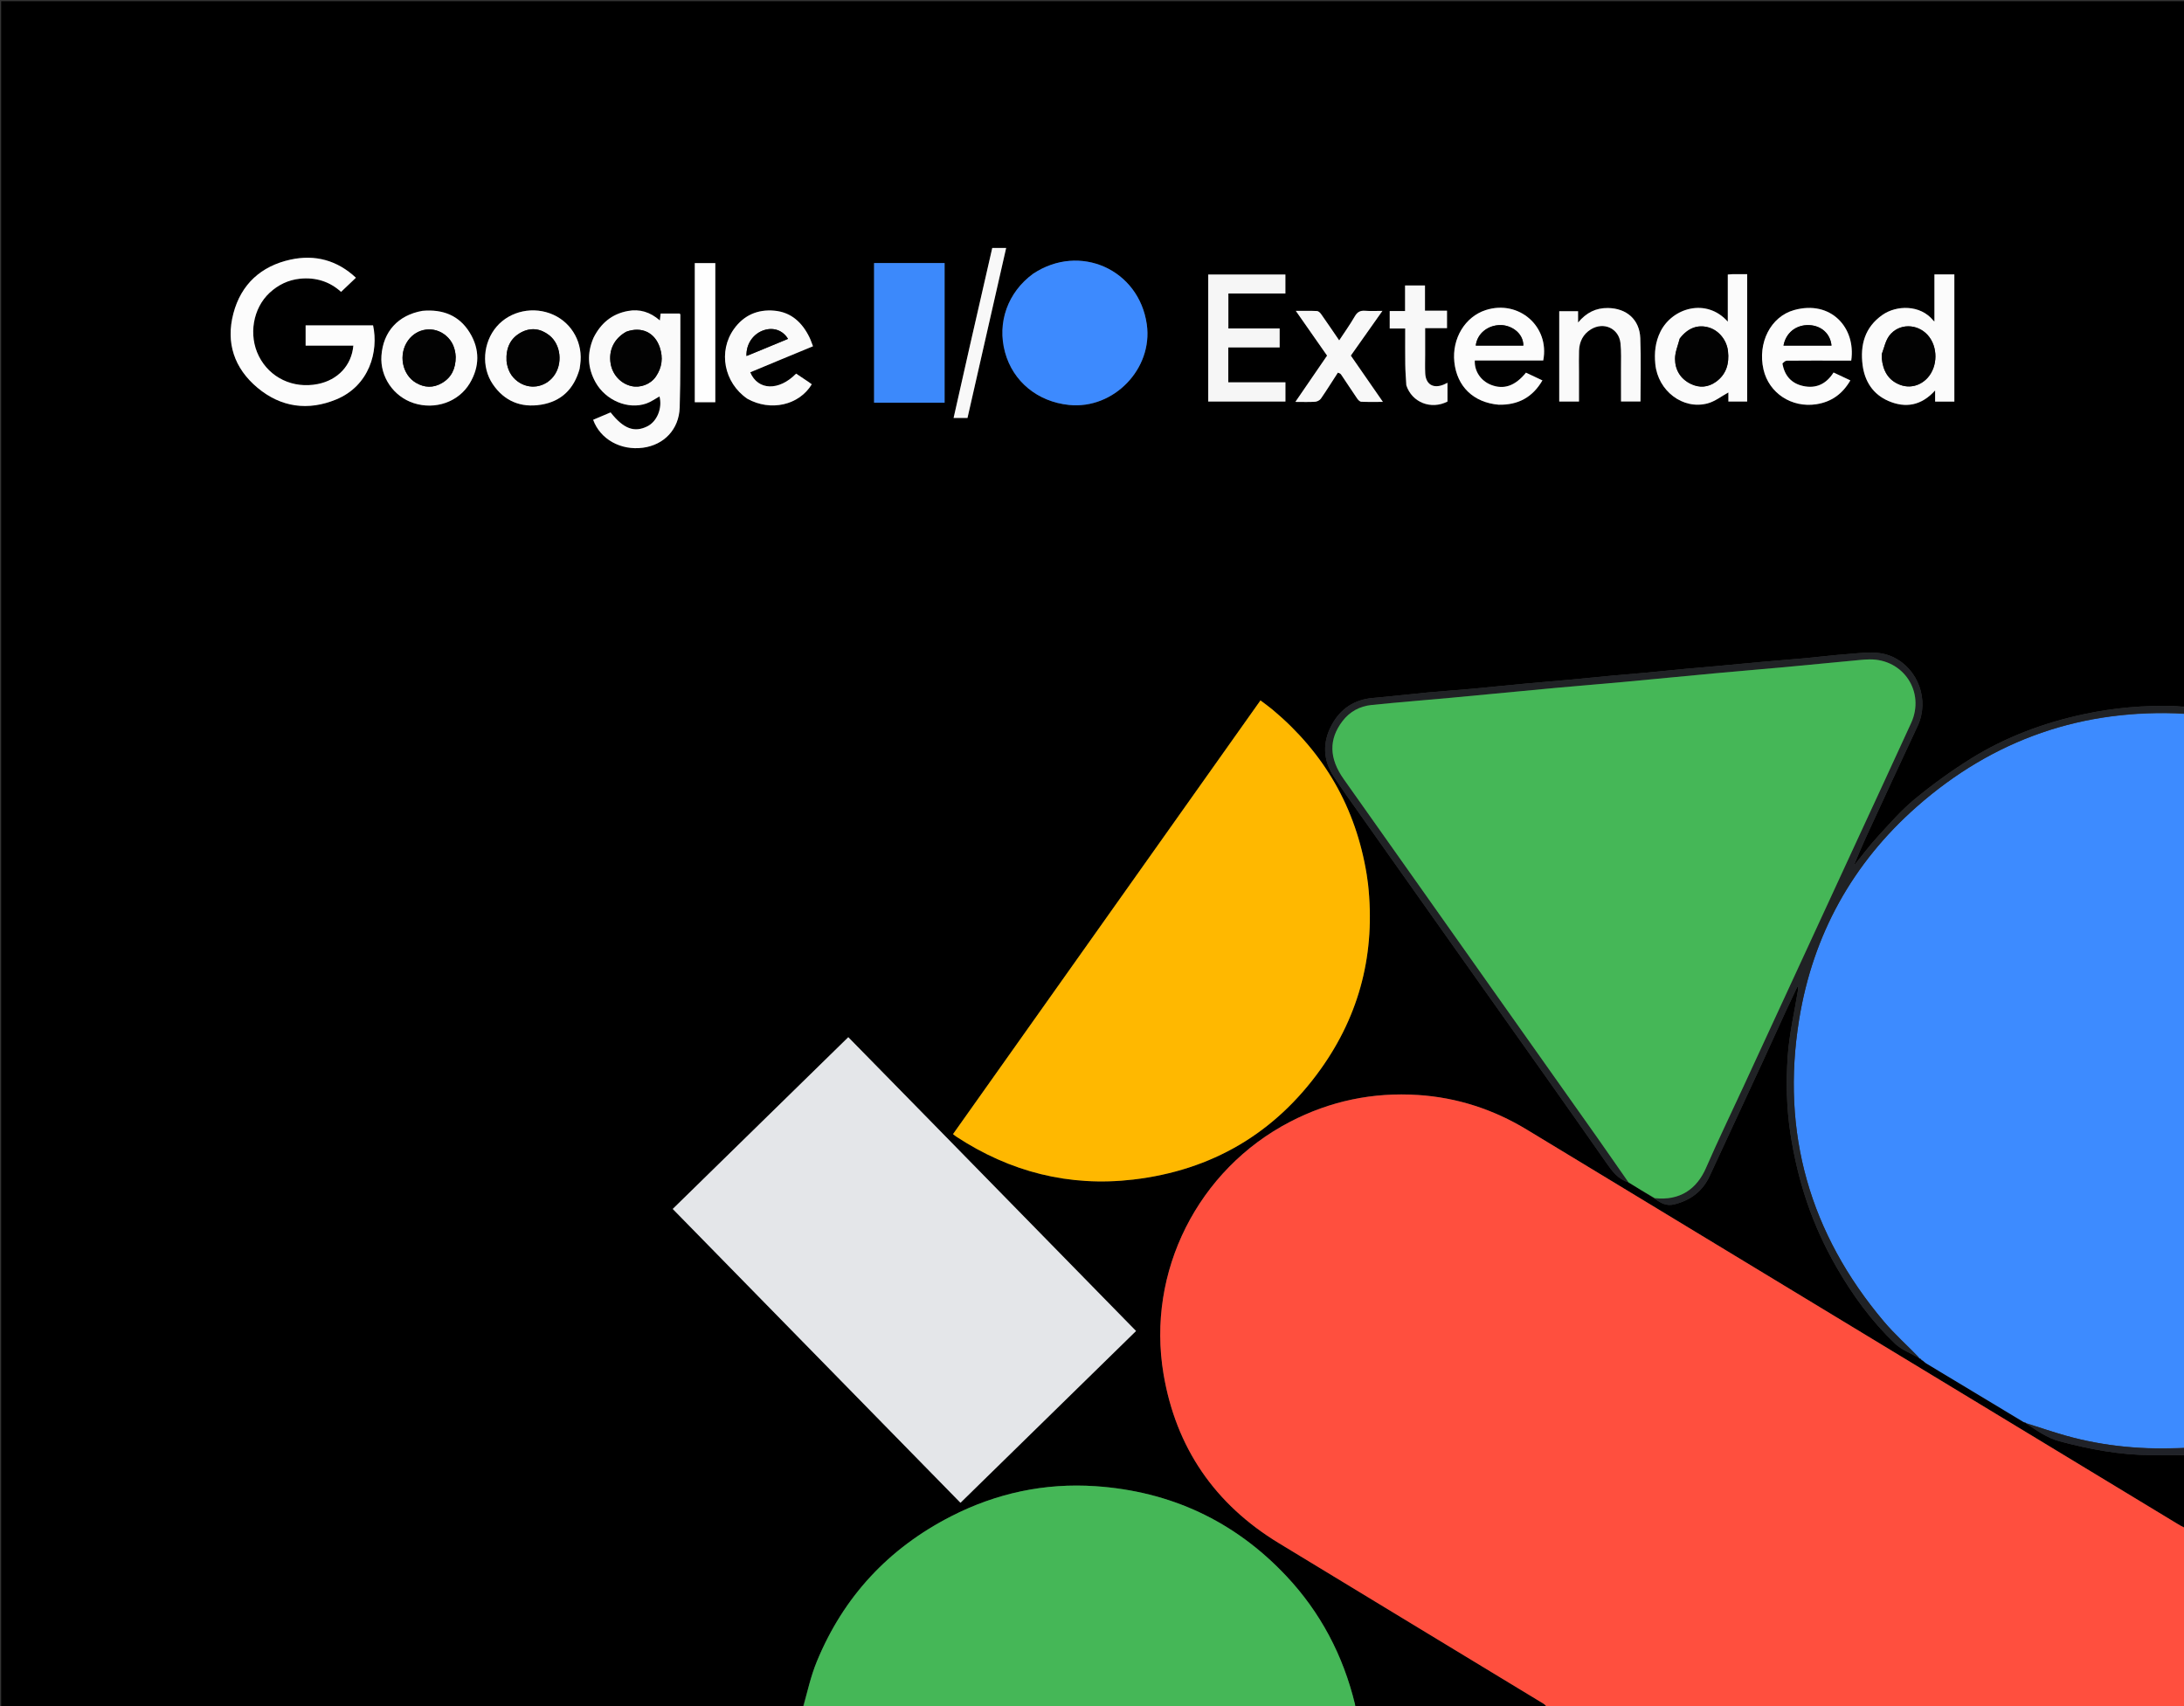 <svg version="1.1" id="Layer_1" xmlns="http://www.w3.org/2000/svg" xmlns:xlink="http://www.w3.org/1999/xlink" x="0px" y="0px"
	 width="100%" viewBox="0 0 1921 1501" enable-background="new 0 0 1921 1501" xml:space="preserve">
<rect x="0" y="0" width="1921" height="1501" fill="#333333" stroke="none"/>
<path fill="#000000" opacity="1" stroke="none" 
	d="
M1922,1280 
	C1922,1301.029 1922,1322.059 1921.645,1343.545 
	C1919.28,1342.825 1917.255,1341.673 1915.264,1340.466 
	C1843.946,1297.253 1772.632,1254.031 1701.315,1210.816 
	C1581.885,1138.447 1462.447,1066.089 1343.025,993.707 
	C1313.599,975.873 1281.75,965.471 1247.439,963.215 
	C1207.672,960.6 1169.961,968.446 1134.529,986.876 
	C1053.938,1028.797 1008.175,1118.48 1023.418,1208.727 
	C1034.349,1273.444 1068.479,1323.144 1124.662,1357.316 
	C1202.306,1404.542 1280.07,1451.569 1357.754,1498.729 
	C1359.028,1499.503 1359.926,1500.896 1361,1502 
	C1304.971,1502 1248.941,1502 1192.495,1501.592 
	C1192,1500.522 1191.989,1499.844 1191.833,1499.201 
	C1181.42,1456.23 1161.494,1418.241 1131.158,1386.072 
	C1085.709,1337.875 1029.457,1311.785 963.541,1307.335 
	C918.929,1304.323 876.381,1313.44 836.545,1333.828 
	C781.623,1361.936 741.943,1404.506 718.439,1461.606 
	C713.099,1474.579 710.085,1488.51 706,1502 
	C471.02,1502 236.041,1502 1.031,1502 
	C1.031,1001.73 1.031,501.461 1.031,1.096 
	C641.214,1.096 1281.428,1.096 1922,1.096 
	C1922,207.696 1922,414.392 1921.578,621.528 
	C1918.197,621.654 1915.245,621.141 1912.28,621.057 
	C1885.809,620.306 1859.588,622.589 1833.684,628.083 
	C1797.958,635.662 1764.048,648.27 1733.076,667.631 
	C1715.967,678.326 1699.495,690.286 1683.935,703.13 
	C1672.103,712.896 1661.898,724.712 1651.47,736.076 
	C1644.212,743.986 1637.803,752.675 1631.007,761.008 
	C1631,761 1630.982,760.985 1630.978,760.607 
	C1634.266,752.616 1637.402,744.931 1640.876,737.403 
	C1656.069,704.485 1671.243,671.557 1686.657,638.742 
	C1697.391,615.89 1687.242,588.034 1664.433,577.688 
	C1651.86,571.984 1638.973,574.332 1626.148,575.26 
	C1613.278,576.191 1600.459,577.804 1587.605,578.986 
	C1575.233,580.123 1562.841,581.041 1550.466,582.148 
	C1536.616,583.386 1522.778,584.745 1508.932,586.017 
	C1500.684,586.774 1492.425,587.418 1484.179,588.193 
	C1470.996,589.433 1457.823,590.775 1444.64,592.006 
	C1436.062,592.806 1427.468,593.434 1418.89,594.234 
	C1405.872,595.448 1392.867,596.794 1379.848,597.991 
	C1367.643,599.113 1355.419,600.047 1343.216,601.188 
	C1326.736,602.73 1310.274,604.468 1293.791,605.975 
	C1281.089,607.137 1268.354,607.949 1255.655,609.139 
	C1239.672,610.638 1223.729,612.579 1207.735,613.932 
	C1191.04,615.344 1178.8,623.646 1171.16,638.059 
	C1163.173,653.129 1163.638,668.565 1173.099,683.032 
	C1180.64,694.563 1188.716,705.749 1196.671,717.006 
	C1223.406,754.836 1250.188,792.633 1276.961,830.435 
	C1305.462,870.676 1334.001,910.891 1362.472,951.154 
	C1379.345,975.015 1396.174,998.907 1412.904,1022.869 
	C1417.986,1030.148 1423.094,1037.226 1432.439,1040.108 
	C1440.144,1044.851 1447.577,1049.407 1455.196,1054.246 
	C1460.59,1058.203 1465.578,1061.217 1472.758,1059.398 
	C1487.102,1055.766 1497.567,1047.884 1503.804,1034.459 
	C1519.352,1000.986 1534.916,967.52 1550.416,934.025 
	C1557.256,919.244 1563.927,904.386 1570.734,889.589 
	C1574.115,882.238 1577.629,874.947 1581.083,867.628 
	C1581.775,868.984 1581.632,870.048 1581.461,871.107 
	C1578.321,890.522 1573.735,909.84 1572.414,929.378 
	C1570.895,951.842 1571.357,974.486 1574.807,996.989 
	C1577.96,1017.553 1582.696,1037.667 1589.335,1057.306 
	C1596.056,1077.183 1604.758,1096.239 1615.229,1114.455 
	C1629.453,1139.202 1646.155,1162.164 1666.799,1181.884 
	C1672.676,1187.497 1681.062,1190.485 1688.217,1194.839 
	C1688.138,1195.002 1688.269,1194.664 1688.292,1194.979 
	C1688.859,1195.545 1689.401,1195.795 1689.972,1196.023 
	C1690,1196 1689.962,1196.062 1690.065,1196.297 
	C1690.468,1196.679 1690.768,1196.826 1691.374,1197.109 
	C1692.588,1197.972 1693.425,1198.812 1694.411,1199.406 
	C1722.94,1216.594 1751.483,1233.758 1780.195,1251.195 
	C1780.961,1251.588 1781.558,1251.712 1782.091,1251.889 
	C1782.026,1251.942 1782.118,1251.802 1782.207,1252.14 
	C1791.658,1258.402 1800.607,1264.926 1811.648,1267.856 
	C1838.012,1274.853 1864.629,1279.899 1892.012,1280 
	C1902.008,1280.036 1912.004,1280.002 1922,1280 
M1203.225,777.206 
	C1202.863,774.57 1202.556,771.925 1202.13,769.299 
	C1192.624,710.67 1164.911,662.416 1119.411,624.332 
	C1116.028,621.5 1112.4,618.96 1108.676,616.126 
	C1018.308,743.611 928.335,870.538 838.262,997.607 
	C839.433,998.529 840.161,999.194 840.975,999.729 
	C888.396,1030.893 940.449,1044.204 996.761,1037.598 
	C1065.669,1029.513 1121.16,997.098 1161.585,940.563 
	C1196.305,892.005 1209.912,837.515 1203.225,777.206 
M813.948,981.552 
	C791.391,958.538 768.834,935.524 746.133,912.363 
	C694.461,962.922 643.179,1013.098 591.709,1063.459 
	C676.078,1149.614 760.282,1235.6 844.814,1321.922 
	C896.355,1271.487 947.72,1221.224 999.235,1170.814 
	C937.451,1107.701 875.949,1044.877 813.948,981.552 
M908.491,240.954 
	C886.39,257.096 876.91,283.735 883.985,309.821 
	C890.969,335.575 912.586,353.38 940.32,356.22 
	C979.607,360.245 1014.256,324.308 1008.699,285.298 
	C1001.82,237.008 949.728,213.601 908.491,240.954 
M830.849,299.5 
	C830.849,276.887 830.849,254.274 830.849,231.409 
	C809.871,231.409 789.457,231.409 768.823,231.409 
	C768.823,272.451 768.823,313.319 768.823,354.243 
	C789.638,354.243 810.058,354.243 830.849,354.243 
	C830.849,336.112 830.849,318.306 830.849,299.5 
M268.824,294.497 
	C268.824,297.591 268.824,300.685 268.824,304.006 
	C276.219,304.006 283.026,304.006 289.834,304.006 
	C296.813,304.006 303.792,304.006 310.794,304.006 
	C309.315,321.313 297.219,334.292 279.55,337.809 
	C257.844,342.131 237.238,332.372 227.643,313.229 
	C218.428,294.841 222.448,271.197 237.09,257.583 
	C244.638,250.565 253.515,246.258 263.745,245.18 
	C277.831,243.695 290.268,247.821 299.987,256.75 
	C304.553,252.404 308.727,248.431 313.05,244.315 
	C296.73,228.986 277.171,223.652 255.536,228.37 
	C229.7,234.003 212.087,249.968 205.291,275.687 
	C198.457,301.55 206.09,324.043 226.516,341.107 
	C247.159,358.352 270.996,361.587 295.751,351.367 
	C324.892,339.337 333.144,309.11 328.14,286.182 
	C308.399,286.182 288.676,286.182 268.824,286.182 
	C268.824,288.864 268.824,291.188 268.824,294.497 
M521.923,297.457 
	C516.199,310.717 516.8,323.691 523.84,336.294 
	C532.753,352.248 552.438,360.571 568.546,354.922 
	C572.624,353.492 576.26,350.804 580.071,348.709 
	C582.77,358.829 577.998,370.723 569.418,375.011 
	C557.941,380.748 548.401,377.178 537.07,362.773 
	C531.984,364.927 526.843,367.103 521.726,369.27 
	C527.989,386.449 545.996,396.42 565.493,393.849 
	C583.994,391.41 597.253,377.77 597.849,358.394 
	C598.684,331.262 598.317,304.093 598.432,276.939 
	C598.434,276.513 598.028,276.085 597.895,275.821 
	C592.158,275.821 586.595,275.821 581.08,275.821 
	C580.845,277.879 580.65,279.586 580.387,281.892 
	C571.905,274.476 562.702,271.627 552.19,273.578 
	C538.23,276.17 528.51,284.266 521.923,297.457 
M1112.497,258.191 
	C1118.565,258.191 1124.633,258.191 1130.601,258.191 
	C1130.601,252.173 1130.601,246.899 1130.601,241.499 
	C1107.833,241.499 1085.321,241.499 1062.732,241.499 
	C1062.732,278.919 1062.732,315.986 1062.732,353.186 
	C1085.547,353.186 1108.088,353.186 1130.64,353.186 
	C1130.64,347.551 1130.64,342.273 1130.64,336.3 
	C1113.745,336.3 1097.051,336.3 1080.383,336.3 
	C1080.383,325.82 1080.383,316.037 1080.383,305.638 
	C1095.611,305.638 1110.658,305.638 1125.552,305.638 
	C1125.552,299.755 1125.552,294.498 1125.552,288.916 
	C1110.31,288.916 1095.368,288.916 1080.446,288.916 
	C1080.446,278.644 1080.446,268.708 1080.446,258.191 
	C1090.96,258.191 1101.229,258.191 1112.497,258.191 
M1523.782,241.157 
	C1522.396,241.27 1521.011,241.383 1519.734,241.488 
	C1519.734,255.635 1519.734,269.191 1519.734,282.95 
	C1500.991,261.813 1470.995,270.674 1460.5,291.687 
	C1455.961,300.775 1454.983,310.358 1455.973,320.32 
	C1458.311,343.848 1480.238,360.707 1502.053,354.83 
	C1508.545,353.081 1514.268,348.475 1520.252,345.226 
	C1520.252,347.202 1520.252,350.125 1520.252,353.203 
	C1526.016,353.203 1531.41,353.203 1536.788,353.203 
	C1536.788,315.789 1536.788,278.695 1536.788,241.157 
	C1532.629,241.157 1528.675,241.157 1523.782,241.157 
M1719.008,247.606 
	C1719.008,245.521 1719.008,243.435 1719.008,241.376 
	C1712.865,241.376 1707.431,241.376 1701.477,241.376 
	C1701.477,248.378 1701.478,255.171 1701.478,261.964 
	C1701.478,268.87 1701.477,275.777 1701.477,282.811 
	C1701.219,282.593 1700.843,282.366 1700.584,282.044 
	C1689.022,267.68 1667.986,268.467 1655.811,276.957 
	C1640.179,287.857 1635.999,303.573 1638.325,321.314 
	C1640.186,335.502 1647.488,346.858 1660.913,352.684 
	C1676.097,359.273 1690.07,356.832 1702.088,343.456 
	C1702.088,347.201 1702.088,350.095 1702.088,353.251 
	C1707.93,353.251 1713.343,353.251 1719.008,353.251 
	C1719.008,318.189 1719.008,283.387 1719.008,247.606 
M1318.605,356.006 
	C1335.35,356.376 1347.996,349.507 1356.684,334.625 
	C1351.58,332.221 1346.851,329.993 1342.213,327.808 
	C1332.73,339.504 1322.729,342.937 1311.551,338.565 
	C1302.509,335.028 1296.702,326.491 1297.212,317.089 
	C1317.282,317.089 1337.376,317.089 1357.393,317.089 
	C1363.237,287.216 1335.912,263.435 1306.911,272.725 
	C1288.646,278.576 1277.025,297.752 1279.202,318.451 
	C1281.459,339.924 1295.965,354.082 1318.605,356.006 
M1567.738,319.28 
	C1569.03,318.578 1570.316,317.28 1571.614,317.268 
	C1586.432,317.124 1601.251,317.176 1616.07,317.176 
	C1620.182,317.176 1624.293,317.176 1628.303,317.176 
	C1632.576,288.193 1610.361,263.768 1578.132,272.729 
	C1557.331,278.513 1545.8,301.659 1551.124,324.999 
	C1555.883,345.864 1575.973,358.958 1597.629,355.589 
	C1611.053,353.501 1620.673,346.429 1627.537,334.607 
	C1622.288,332.143 1617.552,329.919 1612.762,327.671 
	C1606.27,337.875 1597.303,342.006 1586.056,339.556 
	C1575.856,337.334 1569.633,330.654 1567.738,319.28 
M371.13,273.517 
	C350.105,277.225 337.002,291.718 335.497,312.93 
	C334.187,331.396 346.125,348.896 363.943,354.631 
	C382.763,360.688 403.295,353.681 413.167,337.212 
	C421.921,322.609 422.127,307.345 413.291,292.801 
	C404,277.509 389.552,271.808 371.13,273.517 
M657.626,350.929 
	C677.804,362.151 702.86,356.512 714.029,338.04 
	C712.993,337.292 711.956,336.502 710.878,335.775 
	C707.322,333.375 703.75,330.999 700.254,328.66 
	C685.158,344.095 666.625,343.566 659.892,327.492 
	C669.035,323.684 678.177,319.864 687.328,316.068 
	C696.506,312.262 705.695,308.478 715.088,304.598 
	C713.967,301.746 713.125,299.056 711.892,296.559 
	C705.538,283.684 695.934,274.639 681.141,273.292 
	C666.515,271.96 654.273,277.236 645.583,289.368 
	C631.498,309.032 636.731,336.625 657.626,350.929 
M509.879,324.205 
	C510.03,323.05 510.166,321.894 510.332,320.741 
	C513.005,302.237 503.537,284.564 486.865,276.944 
	C469.573,269.041 448.75,273.363 436.795,287.335 
	C424.818,301.331 423.157,322.759 433.432,337.924 
	C443.562,352.874 458.12,358.83 475.778,356.015 
	C493.621,353.17 504.773,342.343 509.879,324.205 
M1388.847,326.5 
	C1388.848,320.507 1388.676,314.508 1388.892,308.523 
	C1389.18,300.569 1392.387,293.985 1399.3,289.722 
	C1410.603,282.751 1423.957,288.864 1425.349,301.928 
	C1426.139,309.339 1425.758,316.882 1425.803,324.366 
	C1425.861,333.98 1425.817,343.594 1425.817,353.182 
	C1431.862,353.182 1437.402,353.182 1442.934,353.182 
	C1442.934,334.38 1443.476,315.902 1442.772,297.472 
	C1442.146,281.055 1430.699,271.175 1414.37,270.94 
	C1403.736,270.786 1395.292,274.987 1388.042,283.723 
	C1388.042,279.813 1388.042,276.88 1388.042,273.767 
	C1382.32,273.767 1376.908,273.767 1371.474,273.767 
	C1371.474,300.421 1371.474,326.78 1371.474,353.218 
	C1377.383,353.218 1382.968,353.218 1388.847,353.218 
	C1388.847,344.442 1388.847,335.971 1388.847,326.5 
M1176.986,327.507 
	C1177.863,328.137 1179.006,328.587 1179.575,329.426 
	C1184.332,336.439 1188.93,343.561 1193.72,350.551 
	C1194.562,351.78 1196.039,353.332 1197.288,353.392 
	C1203.363,353.687 1209.461,353.525 1216.378,353.525 
	C1206.605,339.422 1197.362,326.085 1188.161,312.807 
	C1197.403,299.725 1206.435,286.939 1215.952,273.467 
	C1210.122,273.467 1205.448,273.755 1200.828,273.383 
	C1196.516,273.037 1193.911,274.363 1191.665,278.258 
	C1187.557,285.384 1182.734,292.098 1177.927,299.414 
	C1172.402,291.338 1167.314,283.788 1162.069,276.349 
	C1161.216,275.139 1159.705,273.664 1158.435,273.602 
	C1152.529,273.31 1146.601,273.473 1139.778,273.473 
	C1149.306,287.109 1158.295,299.975 1167.271,312.822 
	C1157.974,326.386 1148.925,339.589 1139.369,353.533 
	C1145.87,353.533 1151.338,353.761 1156.766,353.403 
	C1158.549,353.286 1160.858,352.082 1161.855,350.636 
	C1166.946,343.253 1171.685,335.628 1176.986,327.507 
M1237.029,339.284 
	C1241.946,354.087 1258.831,360.642 1273.186,353.211 
	C1273.186,350.611 1273.186,347.949 1273.186,345.287 
	C1273.186,342.541 1273.186,339.795 1273.186,336.725 
	C1271.597,337.481 1270.725,337.948 1269.815,338.321 
	C1260.633,342.086 1254.063,338.128 1253.595,328.34 
	C1253.332,322.858 1253.535,317.352 1253.533,311.857 
	C1253.53,304.281 1253.532,296.704 1253.532,288.649 
	C1260.401,288.649 1266.64,288.649 1272.765,288.649 
	C1272.765,283.385 1272.765,278.616 1272.765,273.306 
	C1266.299,273.306 1260.065,273.306 1253.376,273.306 
	C1253.376,265.538 1253.376,258.309 1253.376,251.094 
	C1247.322,251.094 1241.757,251.094 1235.863,251.094 
	C1235.863,258.657 1235.863,265.945 1235.863,273.614 
	C1231.095,273.614 1226.658,273.614 1222.365,273.614 
	C1222.365,278.912 1222.365,283.808 1222.365,288.955 
	C1227.015,288.955 1231.292,288.955 1235.988,288.955 
	C1235.988,299.664 1235.884,310.114 1236.028,320.56 
	C1236.11,326.528 1236.596,332.49 1237.029,339.284 
M629.168,325.5 
	C629.168,294.123 629.168,262.745 629.168,231.461 
	C622.626,231.461 616.872,231.461 611.116,231.461 
	C611.116,272.469 611.116,313.18 611.116,353.811 
	C617.289,353.811 623.171,353.811 629.168,353.811 
	C629.168,344.469 629.168,335.485 629.168,325.5 
M853.042,304.387 
	C848.303,325.389 843.563,346.391 838.761,367.672 
	C843.083,367.672 846.878,367.672 850.986,367.672 
	C862.302,317.906 873.618,268.137 884.99,218.127 
	C880.695,218.127 876.901,218.127 872.766,218.127 
	C866.238,246.64 859.722,275.102 853.042,304.387 
z"/>
<path fill="#FF4F3E" opacity="1" stroke="none" 
	d="
M1361.469,1502 
	C1359.926,1500.896 1359.028,1499.503 1357.754,1498.729 
	C1280.07,1451.569 1202.306,1404.542 1124.662,1357.316 
	C1068.479,1323.144 1034.349,1273.444 1023.418,1208.727 
	C1008.175,1118.48 1053.938,1028.797 1134.529,986.876 
	C1169.961,968.446 1207.672,960.6 1247.439,963.215 
	C1281.75,965.471 1313.599,975.873 1343.025,993.707 
	C1462.447,1066.089 1581.885,1138.447 1701.315,1210.816 
	C1772.632,1254.031 1843.946,1297.253 1915.264,1340.466 
	C1917.255,1341.673 1919.28,1342.825 1921.645,1344.001 
	C1922,1396.635 1922,1449.269 1922,1502 
	C1735.312,1502 1548.625,1502 1361.469,1502 
z"/>
<path fill="#3D8BFF" opacity="1" stroke="none" 
	d="
M1780.025,1250.926 
	C1751.483,1233.758 1722.94,1216.594 1694.411,1199.406 
	C1693.425,1198.812 1692.588,1197.972 1691.273,1196.87 
	C1690.564,1196.35 1690.263,1196.206 1689.962,1196.062 
	C1689.962,1196.062 1690,1196 1689.877,1195.748 
	C1689.26,1195.219 1688.765,1194.942 1688.269,1194.664 
	C1688.269,1194.664 1688.138,1195.002 1688.09,1194.539 
	C1677.633,1183.538 1666.458,1173.646 1656.94,1162.357 
	C1591.907,1085.226 1566.326,996.466 1582.472,896.87 
	C1594.525,822.518 1629.291,759.531 1685.912,709.631 
	C1753.247,650.289 1832.153,622.96 1922,628 
	C1922,843.021 1922,1058.042 1921.536,1273.458 
	C1885.919,1275.433 1851.22,1272.455 1817.26,1262.935 
	C1805.435,1259.62 1793.826,1255.535 1782.118,1251.802 
	C1782.118,1251.802 1782.026,1251.942 1781.925,1251.624 
	C1781.225,1251.179 1780.625,1251.053 1780.025,1250.926 
z"/>
<path fill="#45B757" opacity="1" stroke="none" 
	d="
M706.469,1502 
	C710.085,1488.51 713.099,1474.579 718.439,1461.606 
	C741.943,1404.506 781.623,1361.936 836.545,1333.828 
	C876.381,1313.44 918.929,1304.323 963.541,1307.335 
	C1029.457,1311.785 1085.709,1337.875 1131.158,1386.072 
	C1161.494,1418.241 1181.42,1456.23 1191.833,1499.201 
	C1191.989,1499.844 1192,1500.522 1192.039,1501.592 
	C1030.312,1502 868.625,1502 706.469,1502 
z"/>
<path fill="#202225" opacity="1" stroke="none" 
	d="
M1922,627.572 
	C1832.153,622.96 1753.247,650.289 1685.912,709.631 
	C1629.291,759.531 1594.525,822.518 1582.472,896.87 
	C1566.326,996.466 1591.907,1085.226 1656.94,1162.357 
	C1666.458,1173.646 1677.633,1183.538 1688.17,1194.376 
	C1681.062,1190.485 1672.676,1187.497 1666.799,1181.884 
	C1646.155,1162.164 1629.453,1139.202 1615.229,1114.455 
	C1604.758,1096.239 1596.056,1077.183 1589.335,1057.306 
	C1582.696,1037.667 1577.96,1017.553 1574.807,996.989 
	C1571.357,974.486 1570.895,951.842 1572.414,929.378 
	C1573.735,909.84 1578.321,890.522 1581.461,871.107 
	C1581.632,870.048 1581.775,868.984 1581.083,867.628 
	C1577.629,874.947 1574.115,882.238 1570.734,889.589 
	C1563.927,904.386 1557.256,919.244 1550.416,934.025 
	C1534.916,967.52 1519.352,1000.986 1503.804,1034.459 
	C1497.567,1047.884 1487.102,1055.766 1472.758,1059.398 
	C1465.578,1061.217 1460.59,1058.203 1455.663,1054.222 
	C1477.797,1056.371 1492.547,1045.828 1500.628,1027.245 
	C1511.045,1003.289 1522.431,979.754 1533.38,956.028 
	C1566.505,884.25 1599.622,812.468 1632.74,740.687 
	C1648.844,705.782 1665.054,670.925 1681.009,635.953 
	C1693.43,608.73 1674.245,579.603 1644.315,580.051 
	C1639.171,580.127 1634.03,580.749 1628.898,581.232 
	C1609.04,583.098 1589.191,585.069 1569.328,586.889 
	C1549.297,588.724 1529.247,590.354 1509.217,592.206 
	C1482.239,594.699 1455.277,597.38 1428.297,599.863 
	C1408.101,601.721 1387.88,603.304 1367.685,605.168 
	C1337.065,607.994 1306.464,611.008 1275.845,613.845 
	C1252.671,615.993 1229.458,617.759 1206.311,620.155 
	C1196.029,621.22 1187.222,625.952 1180.827,634.338 
	C1168.516,650.484 1169.109,667.283 1181.917,685.355 
	C1226.103,747.706 1270.156,810.15 1314.278,872.545 
	C1344.557,915.365 1374.893,958.144 1405.143,1000.984 
	C1414.256,1013.889 1423.163,1026.939 1432.165,1039.923 
	C1423.094,1037.226 1417.986,1030.148 1412.904,1022.869 
	C1396.174,998.907 1379.345,975.015 1362.472,951.154 
	C1334.001,910.891 1305.462,870.676 1276.961,830.435 
	C1250.188,792.633 1223.406,754.836 1196.671,717.006 
	C1188.716,705.749 1180.64,694.563 1173.099,683.032 
	C1163.638,668.565 1163.173,653.129 1171.16,638.059 
	C1178.8,623.646 1191.04,615.344 1207.735,613.932 
	C1223.729,612.579 1239.672,610.638 1255.655,609.139 
	C1268.354,607.949 1281.089,607.137 1293.791,605.975 
	C1310.274,604.468 1326.736,602.73 1343.216,601.188 
	C1355.419,600.047 1367.643,599.113 1379.848,597.991 
	C1392.867,596.794 1405.872,595.448 1418.89,594.234 
	C1427.468,593.434 1436.062,592.806 1444.64,592.006 
	C1457.823,590.775 1470.996,589.433 1484.179,588.193 
	C1492.425,587.418 1500.684,586.774 1508.932,586.017 
	C1522.778,584.745 1536.616,583.386 1550.466,582.148 
	C1562.841,581.041 1575.233,580.123 1587.605,578.986 
	C1600.459,577.804 1613.278,576.191 1626.148,575.26 
	C1638.973,574.332 1651.86,571.984 1664.433,577.688 
	C1687.242,588.034 1697.391,615.89 1686.657,638.742 
	C1671.243,671.557 1656.069,704.485 1640.876,737.403 
	C1637.402,744.931 1634.266,752.616 1630.826,760.661 
	C1630.79,761.068 1630.902,761.042 1631.015,761.016 
	C1637.803,752.675 1644.212,743.986 1651.47,736.076 
	C1661.898,724.712 1672.103,712.896 1683.935,703.13 
	C1699.495,690.286 1715.967,678.326 1733.076,667.631 
	C1764.048,648.27 1797.958,635.662 1833.684,628.083 
	C1859.588,622.589 1885.809,620.306 1912.28,621.057 
	C1915.245,621.141 1918.197,621.654 1921.578,621.984 
	C1922,623.714 1922,625.429 1922,627.572 
M1582.745,865.211 
	C1582.628,865.046 1582.512,864.882 1582.395,864.717 
	C1582.419,864.95 1582.443,865.184 1582.745,865.211 
M1629.52,763.379 
	C1629.52,763.379 1629.601,763.513 1629.52,763.379 
z"/>
<path fill="#202228" opacity="1" stroke="none" 
	d="
M1782.207,1252.14 
	C1793.826,1255.535 1805.435,1259.62 1817.26,1262.935 
	C1851.22,1272.455 1885.919,1275.433 1921.536,1273.926 
	C1922,1275.714 1922,1277.429 1922,1279.572 
	C1912.004,1280.002 1902.008,1280.036 1892.012,1280 
	C1864.629,1279.899 1838.012,1274.853 1811.648,1267.856 
	C1800.607,1264.926 1791.658,1258.402 1782.207,1252.14 
z"/>
<path fill="#45B757" opacity="1" stroke="none" 
	d="
M1432.439,1040.108 
	C1423.163,1026.939 1414.256,1013.889 1405.143,1000.984 
	C1374.893,958.144 1344.557,915.365 1314.278,872.545 
	C1270.156,810.15 1226.103,747.706 1181.917,685.355 
	C1169.109,667.283 1168.516,650.484 1180.827,634.338 
	C1187.222,625.952 1196.029,621.22 1206.311,620.155 
	C1229.458,617.759 1252.671,615.993 1275.845,613.845 
	C1306.464,611.008 1337.065,607.994 1367.685,605.168 
	C1387.88,603.304 1408.101,601.721 1428.297,599.863 
	C1455.277,597.38 1482.239,594.699 1509.217,592.206 
	C1529.247,590.354 1549.297,588.724 1569.328,586.889 
	C1589.191,585.069 1609.04,583.098 1628.898,581.232 
	C1634.03,580.749 1639.171,580.127 1644.315,580.051 
	C1674.245,579.603 1693.43,608.73 1681.009,635.953 
	C1665.054,670.925 1648.844,705.782 1632.74,740.687 
	C1599.622,812.468 1566.505,884.25 1533.38,956.028 
	C1522.431,979.754 1511.045,1003.289 1500.628,1027.245 
	C1492.547,1045.828 1477.797,1056.371 1455.475,1053.94 
	C1447.577,1049.407 1440.144,1044.851 1432.439,1040.108 
z"/>
<path fill="#FFB800" opacity="1" stroke="none" 
	d="
M1203.302,777.65 
	C1209.912,837.515 1196.305,892.005 1161.585,940.563 
	C1121.16,997.098 1065.669,1029.513 996.761,1037.598 
	C940.449,1044.204 888.396,1030.893 840.975,999.729 
	C840.161,999.194 839.433,998.529 838.262,997.607 
	C928.335,870.538 1018.308,743.611 1108.676,616.126 
	C1112.4,618.96 1116.028,621.5 1119.411,624.332 
	C1164.911,662.416 1192.624,710.67 1202.13,769.299 
	C1202.556,771.925 1202.863,774.57 1203.302,777.65 
z"/>
<path fill="#E4E6E9" opacity="1" stroke="none" 
	d="
M814.198,981.802 
	C875.949,1044.877 937.451,1107.701 999.235,1170.814 
	C947.72,1221.224 896.355,1271.487 844.814,1321.922 
	C760.282,1235.6 676.078,1149.614 591.709,1063.459 
	C643.179,1013.098 694.461,962.922 746.133,912.363 
	C768.834,935.524 791.391,958.538 814.198,981.802 
z"/>
<path fill="#3D8AFE" opacity="1" stroke="none" 
	d="
M908.781,240.743 
	C949.728,213.601 1001.82,237.008 1008.699,285.298 
	C1014.256,324.308 979.607,360.245 940.32,356.22 
	C912.586,353.38 890.969,335.575 883.985,309.821 
	C876.91,283.735 886.39,257.096 908.781,240.743 
z"/>
<path fill="#3C89FB" opacity="1" stroke="none" 
	d="
M830.849,300 
	C830.849,318.306 830.849,336.112 830.849,354.243 
	C810.058,354.243 789.638,354.243 768.823,354.243 
	C768.823,313.319 768.823,272.451 768.823,231.409 
	C789.457,231.409 809.871,231.409 830.849,231.409 
	C830.849,254.274 830.849,276.887 830.849,300 
z"/>
<path fill="#FCFCFC" opacity="1" stroke="none" 
	d="
M268.824,294.005 
	C268.824,291.188 268.824,288.864 268.824,286.182 
	C288.676,286.182 308.399,286.182 328.14,286.182 
	C333.144,309.11 324.892,339.337 295.751,351.367 
	C270.996,361.587 247.159,358.352 226.516,341.107 
	C206.09,324.043 198.457,301.55 205.291,275.687 
	C212.087,249.968 229.7,234.003 255.536,228.37 
	C277.171,223.652 296.73,228.986 313.05,244.315 
	C308.727,248.431 304.553,252.404 299.987,256.75 
	C290.268,247.821 277.831,243.695 263.745,245.18 
	C253.515,246.258 244.638,250.565 237.09,257.583 
	C222.448,271.197 218.428,294.841 227.643,313.229 
	C237.238,332.372 257.844,342.131 279.55,337.809 
	C297.219,334.292 309.315,321.313 310.794,304.006 
	C303.792,304.006 296.813,304.006 289.834,304.006 
	C283.026,304.006 276.219,304.006 268.824,304.006 
	C268.824,300.685 268.824,297.591 268.824,294.005 
z"/>
<path fill="#FAFAFA" opacity="1" stroke="none" 
	d="
M522.055,297.104 
	C528.51,284.266 538.23,276.17 552.19,273.578 
	C562.702,271.627 571.905,274.476 580.387,281.892 
	C580.65,279.586 580.845,277.879 581.08,275.821 
	C586.595,275.821 592.158,275.821 597.895,275.821 
	C598.028,276.085 598.434,276.513 598.432,276.939 
	C598.317,304.093 598.684,331.262 597.849,358.394 
	C597.253,377.77 583.994,391.41 565.493,393.849 
	C545.996,396.42 527.989,386.449 521.726,369.27 
	C526.843,367.103 531.984,364.927 537.07,362.773 
	C548.401,377.178 557.941,380.748 569.418,375.011 
	C577.998,370.723 582.77,358.829 580.071,348.709 
	C576.26,350.804 572.624,353.492 568.546,354.922 
	C552.438,360.571 532.753,352.248 523.84,336.294 
	C516.8,323.691 516.199,310.717 522.055,297.104 
M550.709,291.874 
	C540.152,297.759 535.142,308.098 537.123,319.91 
	C538.751,329.618 546.02,337.485 555.322,339.605 
	C563.229,341.407 572.168,338.107 576.871,331.26 
	C582.306,323.345 583.401,314.688 580.332,305.568 
	C575.935,292.508 564.397,286.932 550.709,291.874 
z"/>
<path fill="#F6F6F6" opacity="1" stroke="none" 
	d="
M1111.998,258.191 
	C1101.229,258.191 1090.96,258.191 1080.446,258.191 
	C1080.446,268.708 1080.446,278.644 1080.446,288.916 
	C1095.368,288.916 1110.31,288.916 1125.552,288.916 
	C1125.552,294.498 1125.552,299.755 1125.552,305.638 
	C1110.658,305.638 1095.611,305.638 1080.383,305.638 
	C1080.383,316.037 1080.383,325.82 1080.383,336.3 
	C1097.051,336.3 1113.745,336.3 1130.64,336.3 
	C1130.64,342.273 1130.64,347.551 1130.64,353.186 
	C1108.088,353.186 1085.547,353.186 1062.732,353.186 
	C1062.732,315.986 1062.732,278.919 1062.732,241.499 
	C1085.321,241.499 1107.833,241.499 1130.601,241.499 
	C1130.601,246.899 1130.601,252.173 1130.601,258.191 
	C1124.633,258.191 1118.565,258.191 1111.998,258.191 
z"/>
<path fill="#FBFBFB" opacity="1" stroke="none" 
	d="
M1524.251,241.157 
	C1528.675,241.157 1532.629,241.157 1536.788,241.157 
	C1536.788,278.695 1536.788,315.789 1536.788,353.203 
	C1531.41,353.203 1526.016,353.203 1520.252,353.203 
	C1520.252,350.125 1520.252,347.202 1520.252,345.226 
	C1514.268,348.475 1508.545,353.081 1502.053,354.83 
	C1480.238,360.707 1458.311,343.848 1455.973,320.32 
	C1454.983,310.358 1455.961,300.775 1460.5,291.687 
	C1470.995,270.674 1500.991,261.813 1519.734,282.95 
	C1519.734,269.191 1519.734,255.635 1519.734,241.488 
	C1521.011,241.383 1522.396,241.27 1524.251,241.157 
M1477.32,297.997 
	C1475.903,303.875 1473.321,309.756 1473.331,315.632 
	C1473.348,325.338 1478.071,333.232 1487.114,337.668 
	C1494.742,341.409 1502.44,340.795 1509.307,335.858 
	C1518.464,329.274 1521.114,319.754 1519.904,308.986 
	C1518.772,298.91 1511.623,290.41 1502.568,287.946 
	C1493.055,285.358 1484.455,288.65 1477.32,297.997 
z"/>
<path fill="#FBFBFB" opacity="1" stroke="none" 
	d="
M1719.008,248.095 
	C1719.008,283.387 1719.008,318.189 1719.008,353.251 
	C1713.343,353.251 1707.93,353.251 1702.088,353.251 
	C1702.088,350.095 1702.088,347.201 1702.088,343.456 
	C1690.07,356.832 1676.097,359.273 1660.913,352.684 
	C1647.488,346.858 1640.186,335.502 1638.325,321.314 
	C1635.999,303.573 1640.179,287.857 1655.811,276.957 
	C1667.986,268.467 1689.022,267.68 1700.584,282.044 
	C1700.843,282.366 1701.219,282.593 1701.477,282.811 
	C1701.477,275.777 1701.478,268.87 1701.478,261.964 
	C1701.478,255.171 1701.477,248.378 1701.477,241.376 
	C1707.431,241.376 1712.865,241.376 1719.008,241.376 
	C1719.008,243.435 1719.008,245.521 1719.008,248.095 
M1655.174,311.781 
	C1655.174,312.945 1655.075,314.119 1655.19,315.271 
	C1656.251,325.931 1660.647,334.397 1671.168,338.457 
	C1679.741,341.765 1688.933,339.385 1695.271,332.562 
	C1704.632,322.486 1704.732,304.821 1695.486,294.661 
	C1686.212,284.471 1670.151,284.349 1661.853,295.209 
	C1658.507,299.588 1657.342,305.634 1655.174,311.781 
z"/>
<path fill="#FCFCFC" opacity="1" stroke="none" 
	d="
M1318.139,356.002 
	C1295.965,354.082 1281.459,339.924 1279.202,318.451 
	C1277.025,297.752 1288.646,278.576 1306.911,272.725 
	C1335.912,263.435 1363.237,287.216 1357.393,317.089 
	C1337.376,317.089 1317.282,317.089 1297.212,317.089 
	C1296.702,326.491 1302.509,335.028 1311.551,338.565 
	C1322.729,342.937 1332.73,339.504 1342.213,327.808 
	C1346.851,329.993 1351.58,332.221 1356.684,334.625 
	C1347.996,349.507 1335.35,356.376 1318.139,356.002 
M1321.5,303.998 
	C1327.637,303.998 1333.775,303.998 1339.91,303.998 
	C1339.869,292.845 1329.31,286.142 1320.214,285.97 
	C1308.867,285.755 1299.27,293.352 1298.062,303.998 
	C1305.557,303.998 1313.029,303.998 1321.5,303.998 
z"/>
<path fill="#FCFCFC" opacity="1" stroke="none" 
	d="
M1567.797,319.721 
	C1569.633,330.654 1575.856,337.334 1586.056,339.556 
	C1597.303,342.006 1606.27,337.875 1612.762,327.671 
	C1617.552,329.919 1622.288,332.143 1627.537,334.607 
	C1620.673,346.429 1611.053,353.501 1597.629,355.589 
	C1575.973,358.958 1555.883,345.864 1551.124,324.999 
	C1545.8,301.659 1557.331,278.513 1578.132,272.729 
	C1610.361,263.768 1632.576,288.193 1628.303,317.176 
	C1624.293,317.176 1620.182,317.176 1616.07,317.176 
	C1601.251,317.176 1586.432,317.124 1571.614,317.268 
	C1570.316,317.28 1569.03,318.578 1567.797,319.721 
M1574.596,303.998 
	C1586.698,303.998 1598.8,303.998 1610.939,303.998 
	C1609.969,293.565 1602.005,286.436 1591.313,286.006 
	C1579.929,285.548 1570.834,292.642 1568.739,303.998 
	C1570.407,303.998 1572.015,303.998 1574.596,303.998 
z"/>
<path fill="#FBFBFB" opacity="1" stroke="none" 
	d="
M371.569,273.426 
	C389.552,271.808 404,277.509 413.291,292.801 
	C422.127,307.345 421.921,322.609 413.167,337.212 
	C403.295,353.681 382.763,360.688 363.943,354.631 
	C346.125,348.896 334.187,331.396 335.497,312.93 
	C337.002,291.718 350.105,277.225 371.569,273.426 
M400.827,313.691 
	C400.454,306.39 397.889,300.052 392.251,295.26 
	C381.922,286.482 366.814,288.456 358.914,299.501 
	C350.267,311.59 353.544,329.455 365.862,336.719 
	C373.318,341.115 381.063,341.386 388.597,337.024 
	C397.145,332.076 400.813,324.259 400.827,313.691 
z"/>
<path fill="#FAFAFA" opacity="1" stroke="none" 
	d="
M657.311,350.745 
	C636.731,336.625 631.498,309.032 645.583,289.368 
	C654.273,277.236 666.515,271.96 681.141,273.292 
	C695.934,274.639 705.538,283.684 711.892,296.559 
	C713.125,299.056 713.967,301.746 715.088,304.598 
	C705.695,308.478 696.506,312.262 687.328,316.068 
	C678.177,319.864 669.035,323.684 659.892,327.492 
	C666.625,343.566 685.158,344.095 700.254,328.66 
	C703.75,330.999 707.322,333.375 710.878,335.775 
	C711.956,336.502 712.993,337.292 714.029,338.04 
	C702.86,356.512 677.804,362.151 657.311,350.745 
M663.749,310.22 
	C673.516,306.187 683.283,302.154 693.117,298.093 
	C688.676,290.732 680.771,287.848 672.575,290.249 
	C662.769,293.123 656.197,302.381 656.59,313.136 
	C658.822,312.26 660.949,311.425 663.749,310.22 
z"/>
<path fill="#FBFBFB" opacity="1" stroke="none" 
	d="
M509.784,324.613 
	C504.773,342.343 493.621,353.17 475.778,356.015 
	C458.12,358.83 443.562,352.874 433.432,337.924 
	C423.157,322.759 424.818,301.331 436.795,287.335 
	C448.75,273.363 469.573,269.041 486.865,276.944 
	C503.537,284.564 513.005,302.237 510.332,320.741 
	C510.166,321.894 510.03,323.05 509.784,324.613 
M445.561,317.856 
	C446.389,325.151 449.448,331.254 455.449,335.615 
	C465.653,343.032 479.301,340.946 486.983,330.914 
	C495.229,320.145 493.434,303.001 483.052,294.893 
	C475.378,288.899 466.825,287.853 458.284,292.451 
	C448.685,297.619 444.934,306.325 445.561,317.856 
z"/>
<path fill="#FAFAFA" opacity="1" stroke="none" 
	d="
M1388.847,327 
	C1388.847,335.971 1388.847,344.442 1388.847,353.218 
	C1382.968,353.218 1377.383,353.218 1371.474,353.218 
	C1371.474,326.78 1371.474,300.421 1371.474,273.767 
	C1376.908,273.767 1382.32,273.767 1388.042,273.767 
	C1388.042,276.88 1388.042,279.813 1388.042,283.723 
	C1395.292,274.987 1403.736,270.786 1414.37,270.94 
	C1430.699,271.175 1442.146,281.055 1442.772,297.472 
	C1443.476,315.902 1442.934,334.38 1442.934,353.182 
	C1437.402,353.182 1431.862,353.182 1425.817,353.182 
	C1425.817,343.594 1425.861,333.98 1425.803,324.366 
	C1425.758,316.882 1426.139,309.339 1425.349,301.928 
	C1423.957,288.864 1410.603,282.751 1399.3,289.722 
	C1392.387,293.985 1389.18,300.569 1388.892,308.523 
	C1388.676,314.508 1388.848,320.507 1388.847,327 
z"/>
<path fill="#F8F8F8" opacity="1" stroke="none" 
	d="
M1176.767,327.797 
	C1171.685,335.628 1166.946,343.253 1161.855,350.636 
	C1160.858,352.082 1158.549,353.286 1156.766,353.403 
	C1151.338,353.761 1145.87,353.533 1139.369,353.533 
	C1148.925,339.589 1157.974,326.386 1167.271,312.822 
	C1158.295,299.975 1149.306,287.109 1139.778,273.473 
	C1146.601,273.473 1152.529,273.31 1158.435,273.602 
	C1159.705,273.664 1161.216,275.139 1162.069,276.349 
	C1167.314,283.788 1172.402,291.338 1177.927,299.414 
	C1182.734,292.098 1187.557,285.384 1191.665,278.258 
	C1193.911,274.363 1196.516,273.037 1200.828,273.383 
	C1205.448,273.755 1210.122,273.467 1215.952,273.467 
	C1206.435,286.939 1197.403,299.725 1188.161,312.807 
	C1197.362,326.085 1206.605,339.422 1216.378,353.525 
	C1209.461,353.525 1203.363,353.687 1197.288,353.392 
	C1196.039,353.332 1194.562,351.78 1193.72,350.551 
	C1188.93,343.561 1184.332,336.439 1179.575,329.426 
	C1179.006,328.587 1177.863,328.137 1176.767,327.797 
z"/>
<path fill="#F8F8F8" opacity="1" stroke="none" 
	d="
M1236.964,338.869 
	C1236.596,332.49 1236.11,326.528 1236.028,320.56 
	C1235.884,310.114 1235.988,299.664 1235.988,288.955 
	C1231.292,288.955 1227.015,288.955 1222.365,288.955 
	C1222.365,283.808 1222.365,278.912 1222.365,273.614 
	C1226.658,273.614 1231.095,273.614 1235.863,273.614 
	C1235.863,265.945 1235.863,258.657 1235.863,251.094 
	C1241.757,251.094 1247.322,251.094 1253.376,251.094 
	C1253.376,258.309 1253.376,265.538 1253.376,273.306 
	C1260.065,273.306 1266.299,273.306 1272.765,273.306 
	C1272.765,278.616 1272.765,283.385 1272.765,288.649 
	C1266.64,288.649 1260.401,288.649 1253.532,288.649 
	C1253.532,296.704 1253.53,304.281 1253.533,311.857 
	C1253.535,317.352 1253.332,322.858 1253.595,328.34 
	C1254.063,338.128 1260.633,342.086 1269.815,338.321 
	C1270.725,337.948 1271.597,337.481 1273.186,336.725 
	C1273.186,339.795 1273.186,342.541 1273.186,345.287 
	C1273.186,347.949 1273.186,350.611 1273.186,353.211 
	C1258.831,360.642 1241.946,354.087 1236.964,338.869 
z"/>
<path fill="#FEFEFE" opacity="1" stroke="none" 
	d="
M629.168,326 
	C629.168,335.485 629.168,344.469 629.168,353.811 
	C623.171,353.811 617.289,353.811 611.116,353.811 
	C611.116,313.18 611.116,272.469 611.116,231.461 
	C616.872,231.461 622.626,231.461 629.168,231.461 
	C629.168,262.745 629.168,294.123 629.168,326 
z"/>
<path fill="#F8F8F8" opacity="1" stroke="none" 
	d="
M853.124,303.975 
	C859.722,275.102 866.238,246.64 872.766,218.127 
	C876.901,218.127 880.695,218.127 884.99,218.127 
	C873.618,268.137 862.302,317.906 850.986,367.672 
	C846.878,367.672 843.083,367.672 838.761,367.672 
	C843.563,346.391 848.303,325.389 853.124,303.975 
z"/>
<path fill="#202225" opacity="1" stroke="none" 
	d="
M1688.292,1194.979 
	C1688.765,1194.942 1689.26,1195.219 1689.849,1195.771 
	C1689.401,1195.795 1688.859,1195.545 1688.292,1194.979 
z"/>
<path fill="#202228" opacity="1" stroke="none" 
	d="
M1780.195,1251.195 
	C1780.625,1251.053 1781.225,1251.179 1781.99,1251.571 
	C1781.558,1251.712 1780.961,1251.588 1780.195,1251.195 
z"/>
<path fill="#202225" opacity="1" stroke="none" 
	d="
M1690.065,1196.297 
	C1690.263,1196.206 1690.564,1196.35 1690.966,1196.734 
	C1690.768,1196.826 1690.468,1196.679 1690.065,1196.297 
z"/>
<path fill="#000000" opacity="1" stroke="none" 
	d="
M1582.606,865.314 
	C1582.443,865.184 1582.419,864.95 1582.395,864.717 
	C1582.512,864.882 1582.628,865.046 1582.606,865.314 
z"/>
<path fill="#000000" opacity="1" stroke="none" 
	d="
M1631.007,761.008 
	C1630.902,761.042 1630.79,761.068 1630.83,761.039 
	C1630.982,760.985 1631,761 1631.007,761.008 
z"/>
<path fill="#000000" opacity="1" stroke="none" 
	d="
M1629.56,763.446 
	C1629.601,763.513 1629.52,763.379 1629.56,763.446 
z"/>
<path fill="#020202" opacity="1" stroke="none" 
	d="
M551.069,291.716 
	C564.397,286.932 575.935,292.508 580.332,305.568 
	C583.401,314.688 582.306,323.345 576.871,331.26 
	C572.168,338.107 563.229,341.407 555.322,339.605 
	C546.02,337.485 538.751,329.618 537.123,319.91 
	C535.142,308.098 540.152,297.759 551.069,291.716 
z"/>
<path fill="#020202" opacity="1" stroke="none" 
	d="
M1477.557,297.713 
	C1484.455,288.65 1493.055,285.358 1502.568,287.946 
	C1511.623,290.41 1518.772,298.91 1519.904,308.986 
	C1521.114,319.754 1518.464,329.274 1509.307,335.858 
	C1502.44,340.795 1494.742,341.409 1487.114,337.668 
	C1478.071,333.232 1473.348,325.338 1473.331,315.632 
	C1473.321,309.756 1475.903,303.875 1477.557,297.713 
z"/>
<path fill="#020202" opacity="1" stroke="none" 
	d="
M1655.179,311.352 
	C1657.342,305.634 1658.507,299.588 1661.853,295.209 
	C1670.151,284.349 1686.212,284.471 1695.486,294.661 
	C1704.732,304.821 1704.632,322.486 1695.271,332.562 
	C1688.933,339.385 1679.741,341.765 1671.168,338.457 
	C1660.647,334.397 1656.251,325.931 1655.19,315.271 
	C1655.075,314.119 1655.174,312.945 1655.179,311.352 
z"/>
<path fill="#020202" opacity="1" stroke="none" 
	d="
M1321,303.998 
	C1313.029,303.998 1305.557,303.998 1298.062,303.998 
	C1299.27,293.352 1308.867,285.755 1320.214,285.97 
	C1329.31,286.142 1339.869,292.845 1339.91,303.998 
	C1333.775,303.998 1327.637,303.998 1321,303.998 
z"/>
<path fill="#020202" opacity="1" stroke="none" 
	d="
M1574.11,303.998 
	C1572.015,303.998 1570.407,303.998 1568.739,303.998 
	C1570.834,292.642 1579.929,285.548 1591.313,286.006 
	C1602.005,286.436 1609.969,293.565 1610.939,303.998 
	C1598.8,303.998 1586.698,303.998 1574.11,303.998 
z"/>
<path fill="#020202" opacity="1" stroke="none" 
	d="
M400.828,314.125 
	C400.813,324.259 397.145,332.076 388.597,337.024 
	C381.063,341.386 373.318,341.115 365.862,336.719 
	C353.544,329.455 350.267,311.59 358.914,299.501 
	C366.814,288.456 381.922,286.482 392.251,295.26 
	C397.889,300.052 400.454,306.39 400.828,314.125 
z"/>
<path fill="#020202" opacity="1" stroke="none" 
	d="
M663.413,310.405 
	C660.949,311.425 658.822,312.26 656.59,313.136 
	C656.197,302.381 662.769,293.123 672.575,290.249 
	C680.771,287.848 688.676,290.732 693.117,298.093 
	C683.283,302.154 673.516,306.187 663.413,310.405 
z"/>
<path fill="#020202" opacity="1" stroke="none" 
	d="
M445.534,317.445 
	C444.934,306.325 448.685,297.619 458.284,292.451 
	C466.825,287.853 475.378,288.899 483.052,294.893 
	C493.434,303.001 495.229,320.145 486.983,330.914 
	C479.301,340.946 465.653,343.032 455.449,335.615 
	C449.448,331.254 446.389,325.151 445.534,317.445 
z"/>
</svg>